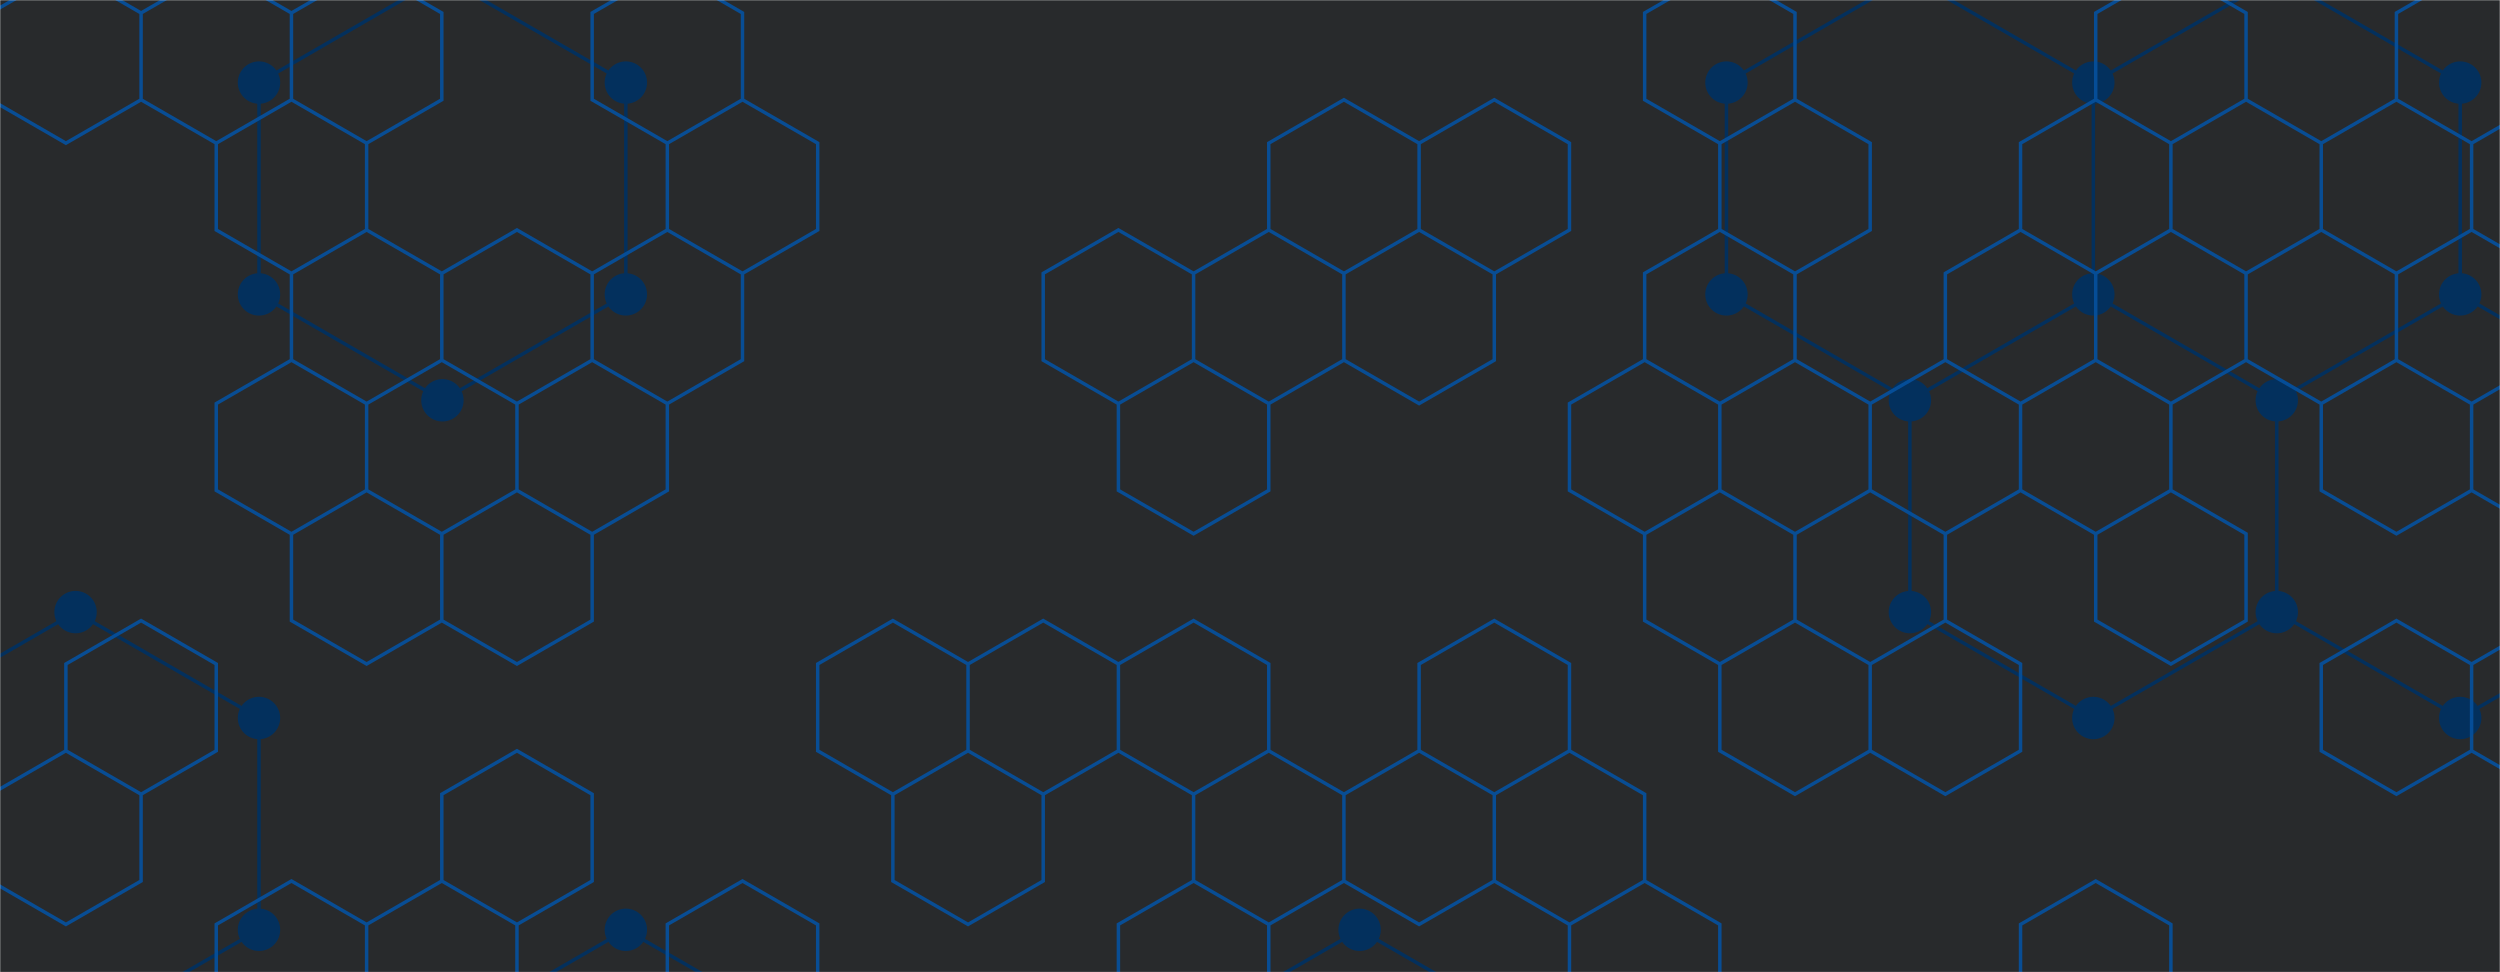 <svg xmlns="http://www.w3.org/2000/svg" version="1.1" xmlns:xlink="http://www.w3.org/1999/xlink" xmlns:svgjs="http://svgjs.dev/svgjs" width="1440" height="560" preserveAspectRatio="none" viewBox="0 0 1440 560"><g mask="url(&quot;#SvgjsMask1057&quot;)" fill="none"><rect width="1440" height="560" x="0" y="0" fill="rgba(40, 42, 44, 1)"></rect><path d="M43.52 352.57L149.18 413.57L149.18 535.57L43.52 596.57L-62.14 535.57L-62.14 413.57zM254.84 -13.43L360.49 47.57L360.49 169.57L254.84 230.57L149.18 169.57L149.18 47.57zM360.49 535.57L466.15 596.57L466.15 718.57L360.49 779.57L254.84 718.57L254.84 596.57zM783.13 535.57L888.78 596.57L888.78 718.57L783.13 779.57L677.47 718.57L677.47 596.57zM1100.1 -13.43L1205.76 47.57L1205.76 169.57L1100.1 230.57L994.44 169.57L994.44 47.57zM1205.76 169.57L1311.42 230.57L1311.42 352.57L1205.76 413.57L1100.1 352.57L1100.1 230.57zM1311.42 -13.43L1417.08 47.57L1417.08 169.57L1311.42 230.57L1205.76 169.57L1205.76 47.57zM1417.08 169.57L1522.73 230.57L1522.73 352.57L1417.08 413.57L1311.42 352.57L1311.42 230.57z" stroke="#03305d" stroke-width="2"></path><path d="M31.32 352.57 a12.2 12.2 0 1 0 24.4 0 a12.2 12.2 0 1 0 -24.4 0zM136.98 413.57 a12.2 12.2 0 1 0 24.4 0 a12.2 12.2 0 1 0 -24.4 0zM136.98 535.57 a12.2 12.2 0 1 0 24.4 0 a12.2 12.2 0 1 0 -24.4 0zM31.32 596.57 a12.2 12.2 0 1 0 24.4 0 a12.2 12.2 0 1 0 -24.4 0zM-74.34 535.57 a12.2 12.2 0 1 0 24.4 0 a12.2 12.2 0 1 0 -24.4 0zM-74.34 413.57 a12.2 12.2 0 1 0 24.4 0 a12.2 12.2 0 1 0 -24.4 0zM242.64 -13.43 a12.2 12.2 0 1 0 24.4 0 a12.2 12.2 0 1 0 -24.4 0zM348.29 47.57 a12.2 12.2 0 1 0 24.4 0 a12.2 12.2 0 1 0 -24.4 0zM348.29 169.57 a12.2 12.2 0 1 0 24.4 0 a12.2 12.2 0 1 0 -24.4 0zM242.64 230.57 a12.2 12.2 0 1 0 24.4 0 a12.2 12.2 0 1 0 -24.4 0zM136.98 169.57 a12.2 12.2 0 1 0 24.4 0 a12.2 12.2 0 1 0 -24.4 0zM136.98 47.57 a12.2 12.2 0 1 0 24.4 0 a12.2 12.2 0 1 0 -24.4 0zM348.29 535.57 a12.2 12.2 0 1 0 24.4 0 a12.2 12.2 0 1 0 -24.4 0zM453.95 596.57 a12.2 12.2 0 1 0 24.4 0 a12.2 12.2 0 1 0 -24.4 0zM453.95 718.57 a12.2 12.2 0 1 0 24.4 0 a12.2 12.2 0 1 0 -24.4 0zM348.29 779.57 a12.2 12.2 0 1 0 24.4 0 a12.2 12.2 0 1 0 -24.4 0zM242.64 718.57 a12.2 12.2 0 1 0 24.4 0 a12.2 12.2 0 1 0 -24.4 0zM242.64 596.57 a12.2 12.2 0 1 0 24.4 0 a12.2 12.2 0 1 0 -24.4 0zM770.93 535.57 a12.2 12.2 0 1 0 24.4 0 a12.2 12.2 0 1 0 -24.4 0zM876.58 596.57 a12.2 12.2 0 1 0 24.4 0 a12.2 12.2 0 1 0 -24.4 0zM876.58 718.57 a12.2 12.2 0 1 0 24.4 0 a12.2 12.2 0 1 0 -24.4 0zM770.93 779.57 a12.2 12.2 0 1 0 24.4 0 a12.2 12.2 0 1 0 -24.4 0zM665.27 718.57 a12.2 12.2 0 1 0 24.4 0 a12.2 12.2 0 1 0 -24.4 0zM665.27 596.57 a12.2 12.2 0 1 0 24.4 0 a12.2 12.2 0 1 0 -24.4 0zM1087.9 -13.43 a12.2 12.2 0 1 0 24.4 0 a12.2 12.2 0 1 0 -24.4 0zM1193.56 47.57 a12.2 12.2 0 1 0 24.4 0 a12.2 12.2 0 1 0 -24.4 0zM1193.56 169.57 a12.2 12.2 0 1 0 24.4 0 a12.2 12.2 0 1 0 -24.4 0zM1087.9 230.57 a12.2 12.2 0 1 0 24.4 0 a12.2 12.2 0 1 0 -24.4 0zM982.24 169.57 a12.2 12.2 0 1 0 24.4 0 a12.2 12.2 0 1 0 -24.4 0zM982.24 47.57 a12.2 12.2 0 1 0 24.4 0 a12.2 12.2 0 1 0 -24.4 0zM1299.22 230.57 a12.2 12.2 0 1 0 24.4 0 a12.2 12.2 0 1 0 -24.4 0zM1299.22 352.57 a12.2 12.2 0 1 0 24.4 0 a12.2 12.2 0 1 0 -24.4 0zM1193.56 413.57 a12.2 12.2 0 1 0 24.4 0 a12.2 12.2 0 1 0 -24.4 0zM1087.9 352.57 a12.2 12.2 0 1 0 24.4 0 a12.2 12.2 0 1 0 -24.4 0zM1299.22 -13.43 a12.2 12.2 0 1 0 24.4 0 a12.2 12.2 0 1 0 -24.4 0zM1404.88 47.57 a12.2 12.2 0 1 0 24.4 0 a12.2 12.2 0 1 0 -24.4 0zM1404.88 169.57 a12.2 12.2 0 1 0 24.4 0 a12.2 12.2 0 1 0 -24.4 0zM1510.53 230.57 a12.2 12.2 0 1 0 24.4 0 a12.2 12.2 0 1 0 -24.4 0zM1510.53 352.57 a12.2 12.2 0 1 0 24.4 0 a12.2 12.2 0 1 0 -24.4 0zM1404.88 413.57 a12.2 12.2 0 1 0 24.4 0 a12.2 12.2 0 1 0 -24.4 0z" fill="#03305d"></path><path d="M37.96 -17.54L81.26 7.46L81.26 57.46L37.96 82.46L-5.34 57.46L-5.34 7.46zM81.26 357.46L124.56 382.46L124.56 432.46L81.26 457.46L37.96 432.46L37.96 382.46zM37.96 432.46L81.26 457.46L81.26 507.46L37.96 532.46L-5.34 507.46L-5.34 457.46zM124.56 -17.54L167.87 7.46L167.87 57.46L124.56 82.46L81.26 57.46L81.26 7.46zM167.87 57.46L211.17 82.46L211.17 132.46L167.87 157.46L124.56 132.46L124.56 82.46zM167.87 207.46L211.17 232.46L211.17 282.46L167.87 307.46L124.56 282.46L124.56 232.46zM167.87 507.46L211.17 532.46L211.17 582.46L167.87 607.46L124.56 582.46L124.56 532.46zM211.17 -17.54L254.47 7.46L254.47 57.46L211.17 82.46L167.87 57.46L167.87 7.46zM211.17 132.46L254.47 157.46L254.47 207.46L211.17 232.46L167.87 207.46L167.87 157.46zM211.17 282.46L254.47 307.46L254.47 357.46L211.17 382.46L167.87 357.46L167.87 307.46zM254.47 507.46L297.77 532.46L297.77 582.46L254.47 607.46L211.17 582.46L211.17 532.46zM297.77 132.46L341.08 157.46L341.08 207.46L297.77 232.46L254.47 207.46L254.47 157.46zM341.08 207.46L384.38 232.46L384.38 282.46L341.08 307.46L297.77 282.46L297.77 232.46zM297.77 282.46L341.08 307.46L341.08 357.46L297.77 382.46L254.47 357.46L254.47 307.46zM297.77 432.46L341.08 457.46L341.08 507.46L297.77 532.46L254.47 507.46L254.47 457.46zM384.38 -17.54L427.68 7.46L427.68 57.46L384.38 82.46L341.08 57.46L341.08 7.46zM427.68 57.46L470.99 82.46L470.99 132.46L427.68 157.46L384.38 132.46L384.38 82.46zM384.38 132.46L427.68 157.46L427.68 207.46L384.38 232.46L341.08 207.46L341.08 157.46zM427.68 507.46L470.99 532.46L470.99 582.46L427.68 607.46L384.38 582.46L384.38 532.46zM514.29 357.46L557.59 382.46L557.59 432.46L514.29 457.46L470.99 432.46L470.99 382.46zM600.89 357.46L644.2 382.46L644.2 432.46L600.89 457.46L557.59 432.46L557.59 382.46zM557.59 432.46L600.89 457.46L600.89 507.46L557.59 532.46L514.29 507.46L514.29 457.46zM644.2 132.46L687.5 157.46L687.5 207.46L644.2 232.46L600.89 207.46L600.89 157.46zM687.5 207.46L730.8 232.46L730.8 282.46L687.5 307.46L644.2 282.46L644.2 232.46zM687.5 357.46L730.8 382.46L730.8 432.46L687.5 457.46L644.2 432.46L644.2 382.46zM687.5 507.46L730.8 532.46L730.8 582.46L687.5 607.46L644.2 582.46L644.2 532.46zM774.1 57.46L817.41 82.46L817.41 132.46L774.1 157.46L730.8 132.46L730.8 82.46zM730.8 132.46L774.1 157.46L774.1 207.46L730.8 232.46L687.5 207.46L687.5 157.46zM730.8 432.46L774.1 457.46L774.1 507.46L730.8 532.46L687.5 507.46L687.5 457.46zM860.71 57.46L904.01 82.46L904.01 132.46L860.71 157.46L817.41 132.46L817.41 82.46zM817.41 132.46L860.71 157.46L860.71 207.46L817.41 232.46L774.1 207.46L774.1 157.46zM860.71 357.46L904.01 382.46L904.01 432.46L860.71 457.46L817.41 432.46L817.41 382.46zM817.41 432.46L860.71 457.46L860.71 507.46L817.41 532.46L774.1 507.46L774.1 457.46zM947.31 207.46L990.62 232.46L990.62 282.46L947.31 307.46L904.01 282.46L904.01 232.46zM904.01 432.46L947.31 457.46L947.31 507.46L904.01 532.46L860.71 507.46L860.71 457.46zM947.31 507.46L990.62 532.46L990.62 582.46L947.31 607.46L904.01 582.46L904.01 532.46zM990.62 -17.54L1033.92 7.46L1033.92 57.46L990.62 82.46L947.31 57.46L947.31 7.46zM1033.92 57.46L1077.22 82.46L1077.22 132.46L1033.92 157.46L990.62 132.46L990.62 82.46zM990.62 132.46L1033.92 157.46L1033.92 207.46L990.62 232.46L947.31 207.46L947.31 157.46zM1033.92 207.46L1077.22 232.46L1077.22 282.46L1033.92 307.46L990.62 282.46L990.62 232.46zM990.62 282.46L1033.92 307.46L1033.92 357.46L990.62 382.46L947.31 357.46L947.31 307.46zM1033.92 357.46L1077.22 382.46L1077.22 432.46L1033.92 457.46L990.62 432.46L990.62 382.46zM1120.52 207.46L1163.83 232.46L1163.83 282.46L1120.52 307.46L1077.22 282.46L1077.22 232.46zM1077.22 282.46L1120.52 307.46L1120.52 357.46L1077.22 382.46L1033.92 357.46L1033.92 307.46zM1120.52 357.46L1163.83 382.46L1163.83 432.46L1120.52 457.46L1077.22 432.46L1077.22 382.46zM1207.13 57.46L1250.43 82.46L1250.43 132.46L1207.13 157.46L1163.83 132.46L1163.83 82.46zM1163.83 132.46L1207.13 157.46L1207.13 207.46L1163.83 232.46L1120.52 207.46L1120.52 157.46zM1207.13 207.46L1250.43 232.46L1250.43 282.46L1207.13 307.46L1163.83 282.46L1163.83 232.46zM1207.13 507.46L1250.43 532.46L1250.43 582.46L1207.13 607.46L1163.83 582.46L1163.83 532.46zM1250.43 -17.54L1293.73 7.46L1293.73 57.46L1250.43 82.46L1207.13 57.46L1207.13 7.46zM1293.73 57.46L1337.04 82.46L1337.04 132.46L1293.73 157.46L1250.43 132.46L1250.43 82.46zM1250.43 132.46L1293.73 157.46L1293.73 207.46L1250.43 232.46L1207.13 207.46L1207.13 157.46zM1250.43 282.46L1293.73 307.46L1293.73 357.46L1250.43 382.46L1207.13 357.46L1207.13 307.46zM1380.34 57.46L1423.64 82.46L1423.64 132.46L1380.34 157.46L1337.04 132.46L1337.04 82.46zM1337.04 132.46L1380.34 157.46L1380.34 207.46L1337.04 232.46L1293.73 207.46L1293.73 157.46zM1380.34 207.46L1423.64 232.46L1423.64 282.46L1380.34 307.46L1337.04 282.46L1337.04 232.46zM1380.34 357.46L1423.64 382.46L1423.64 432.46L1380.34 457.46L1337.04 432.46L1337.04 382.46zM1423.64 -17.54L1466.94 7.46L1466.94 57.46L1423.64 82.46L1380.34 57.46L1380.34 7.46zM1466.94 57.46L1510.25 82.46L1510.25 132.46L1466.94 157.46L1423.64 132.46L1423.64 82.46zM1466.94 207.46L1510.25 232.46L1510.25 282.46L1466.94 307.46L1423.64 282.46L1423.64 232.46zM1466.94 357.46L1510.25 382.46L1510.25 432.46L1466.94 457.46L1423.64 432.46L1423.64 382.46z" stroke="rgba(6, 80, 156, 0.93)" stroke-width="2"></path></g><defs><mask id="SvgjsMask1057"><rect width="1440" height="560" fill="#ffffff"></rect></mask></defs></svg>